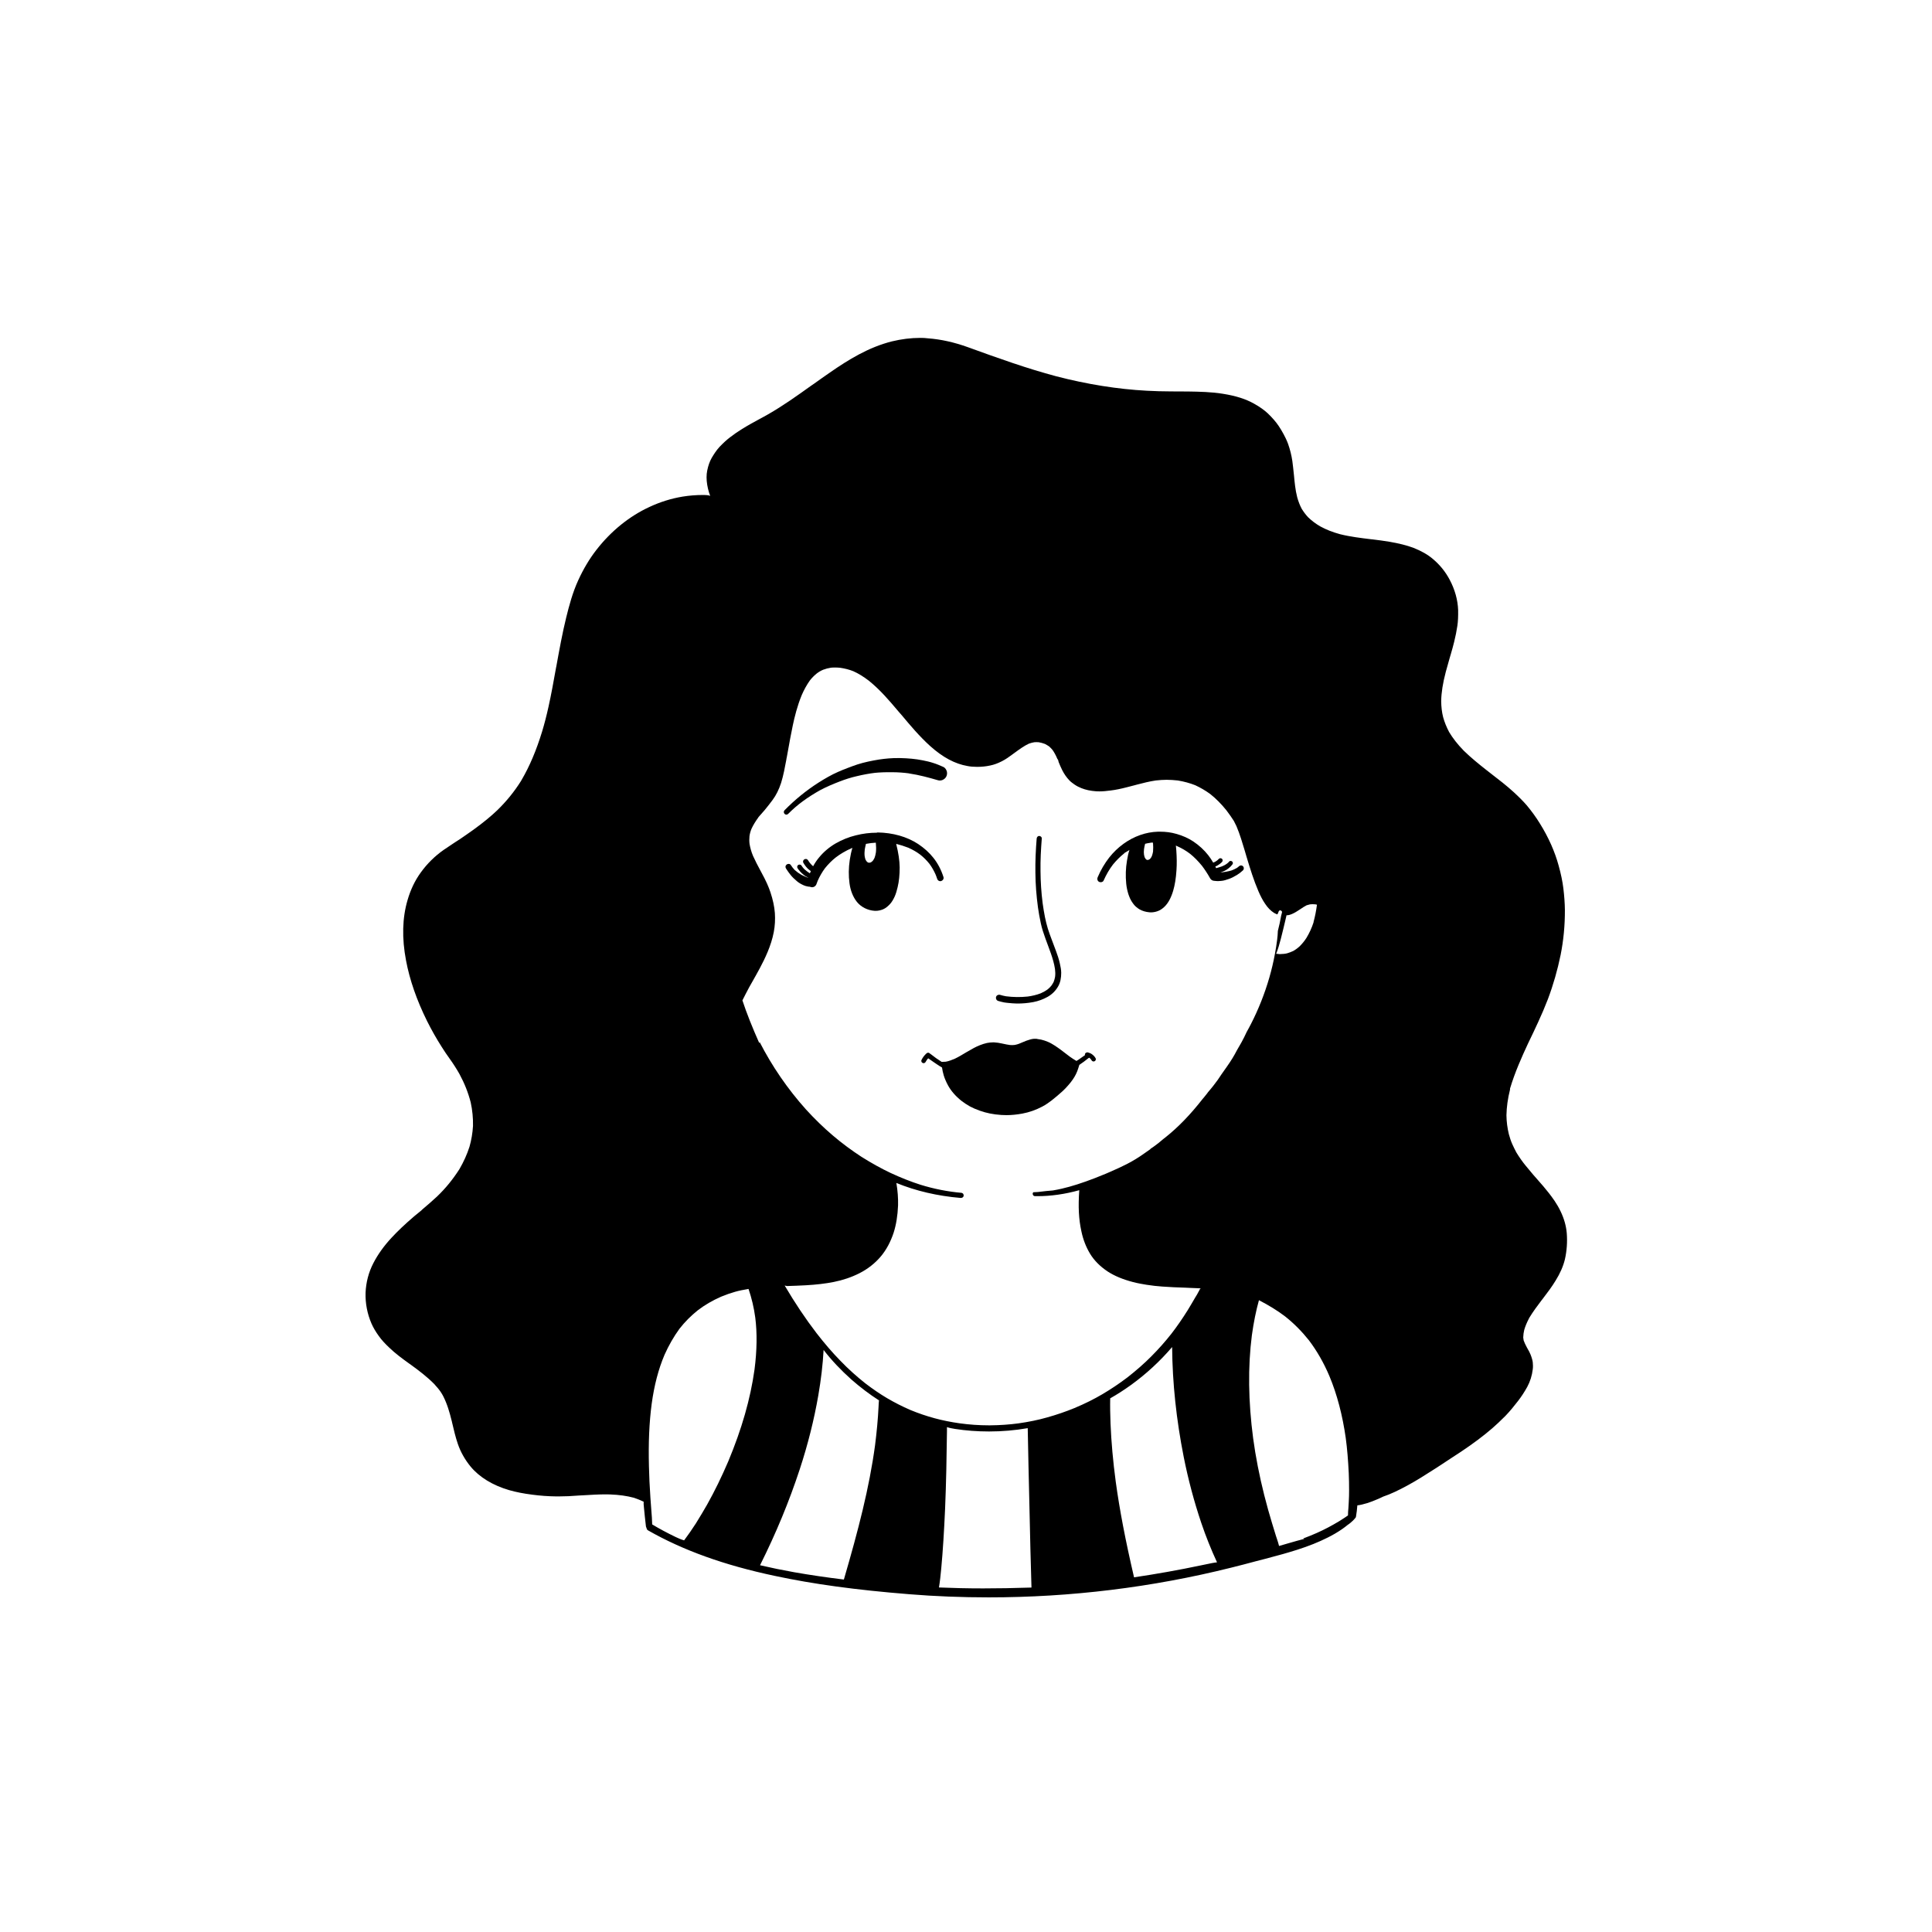 <?xml version="1.0" encoding="utf-8"?>
<!-- Generator: Adobe Illustrator 23.1.0, SVG Export Plug-In . SVG Version: 6.00 Build 0)  -->
<svg version="1.1" id="Capa_1" xmlns="http://www.w3.org/2000/svg" xmlns:xlink="http://www.w3.org/1999/xlink" x="0px" y="0px"
	 viewBox="0 0 226.77 226.77" style="enable-background:new 0 0 226.77 226.77;" xml:space="preserve">
<g>
	<path d="M121.68,98.43c-0.11,1.34-0.17,2.68-0.15,4.01c0.01,1.36,0.12,2.71,0.3,4.06c0.09,0.63,0.2,1.26,0.34,1.89
		c0.13,0.61,0.33,1.2,0.54,1.78c0.42,1.18,0.93,2.33,1.12,3.57c0.04,0.31,0.05,0.61,0.01,0.92c-0.04,0.21-0.09,0.4-0.17,0.6
		c-0.08,0.15-0.17,0.3-0.27,0.44c-0.13,0.16-0.26,0.29-0.42,0.42c-0.26,0.19-0.53,0.34-0.82,0.47c-0.49,0.19-1.01,0.31-1.53,0.38
		c-0.85,0.09-1.71,0.08-2.55-0.03c0,0,0,0,0,0c-0.24-0.04-0.47-0.1-0.71-0.17c-0.2-0.05-0.41,0.06-0.46,0.26
		c-0.05,0.2,0.06,0.4,0.26,0.46c0.23,0.06,0.45,0.13,0.68,0.17c0.16,0.03,0.32,0.04,0.48,0.06c0.34,0.04,0.68,0.06,1.01,0.07
		c0.65,0.01,1.31-0.05,1.95-0.17c0.58-0.11,1.15-0.32,1.67-0.61c0.5-0.28,0.92-0.69,1.21-1.18c0.3-0.49,0.39-1.07,0.39-1.64
		c0-0.37-0.08-0.74-0.16-1.1c-0.11-0.5-0.27-0.98-0.45-1.46c-0.31-0.88-0.68-1.74-0.96-2.63c-0.14-0.45-0.24-0.9-0.34-1.36
		c-0.11-0.54-0.19-1.08-0.27-1.63c-0.16-1.25-0.24-2.51-0.25-3.77c-0.02-1.28,0.05-2.55,0.15-3.82c0.02-0.16-0.15-0.3-0.31-0.3
		C121.81,98.12,121.69,98.27,121.68,98.43 M122.39,105.95c0,0.02,0.01,0.04,0.01,0.06L122.39,105.95z M123.84,114.63
		c0,0.01,0,0.01,0,0.02C123.84,114.65,123.84,114.64,123.84,114.63 M123.69,115.21c0,0.01-0.01,0.02-0.01,0.03
		C123.68,115.22,123.69,115.22,123.69,115.21 M123.02,116.09c-0.01,0.01-0.02,0.01-0.03,0.02C123,116.11,123.01,116.1,123.02,116.09
		"/>
	<path d="M103.18,89.15c-0.85,0.14-1.7,0.31-2.52,0.57c-0.39,0.13-0.77,0.27-1.16,0.42c-0.38,0.14-0.76,0.3-1.13,0.46
		c-0.8,0.35-1.55,0.79-2.28,1.25c-1.46,0.93-2.79,2.02-4,3.25c-0.12,0.12-0.12,0.31,0,0.43c0.11,0.12,0.31,0.12,0.42,0
		c0.54-0.54,1.11-1.04,1.73-1.49c0.64-0.47,1.31-0.89,2-1.28c0.76-0.41,1.56-0.74,2.36-1.05c0.63-0.24,1.28-0.45,1.94-0.6
		c0.74-0.18,1.5-0.32,2.25-0.41c-0.06,0.01-0.12,0.02-0.18,0.02c0.7-0.07,1.41-0.09,2.12-0.08c0.67,0,1.34,0.05,2.01,0.14l-0.1-0.01
		c0.03,0,0.07,0.01,0.1,0.02c0.04,0,0.08,0.01,0.12,0.02c-0.04,0-0.08-0.01-0.12-0.02c1.14,0.17,2.25,0.47,3.35,0.79
		c0.36,0.11,0.76-0.06,0.96-0.39c0.11-0.19,0.14-0.42,0.09-0.63c-0.05-0.2-0.2-0.44-0.39-0.53c-0.4-0.18-0.8-0.35-1.22-0.48
		c-0.39-0.13-0.8-0.22-1.2-0.3c-0.88-0.18-1.77-0.25-2.66-0.27c-0.08,0-0.15,0-0.23,0C104.67,88.97,103.93,89.04,103.18,89.15
		 M106.73,90.77L106.73,90.77C106.73,90.77,106.73,90.77,106.73,90.77C106.73,90.77,106.73,90.77,106.73,90.77"/>
	<path d="M136.17,97.62c-0.08,0-0.16,0-0.25,0c-1.42,0.04-2.83,0.54-4.06,1.43c-0.63,0.46-1.19,1-1.67,1.61
		c-0.52,0.67-0.98,1.44-1.34,2.29c-0.1,0.22-0.04,0.44,0.14,0.55c0.06,0.03,0.13,0.05,0.21,0.05c0.16,0,0.29-0.08,0.34-0.2
		c0.3-0.68,0.67-1.32,1.1-1.88c0.39-0.47,0.81-0.9,1.26-1.26l0.08-0.07l-0.01-0.01c0.17-0.1,0.38-0.23,0.6-0.36
		c-0.12,0.34-0.21,0.74-0.29,1.25c-0.15,0.88-0.18,1.79-0.09,2.7c0.04,0.42,0.13,0.83,0.25,1.22c0.06,0.18,0.13,0.36,0.21,0.54
		c0.09,0.2,0.21,0.38,0.33,0.55c0.19,0.28,0.46,0.52,0.78,0.71c0.32,0.18,0.7,0.3,1.14,0.34c0.06,0.01,0.13,0.01,0.19,0.01
		c0.26,0,0.53-0.05,0.78-0.14c0.29-0.1,0.56-0.28,0.82-0.53c0.43-0.42,0.76-1.03,1.01-1.86c0.2-0.68,0.33-1.46,0.39-2.43
		c0.05-0.71,0.04-1.47-0.02-2.32c-0.01-0.19-0.03-0.38-0.05-0.57l0.08,0.05l0.09,0.04c0.52,0.23,1.02,0.52,1.49,0.88
		c0.49,0.39,0.95,0.86,1.4,1.41c0.32,0.42,0.64,0.9,0.97,1.49c0.1,0.17,0.29,0.28,0.49,0.28c0.17,0.02,0.29,0.03,0.42,0.03
		c0.11,0,0.22-0.01,0.34-0.02c0.33-0.02,0.65-0.13,0.96-0.24c0.28-0.1,0.57-0.24,0.91-0.45c0.25-0.15,0.49-0.33,0.71-0.54
		c0.14-0.12,0.15-0.33,0.04-0.47c-0.06-0.07-0.16-0.12-0.26-0.12c-0.08,0-0.15,0.03-0.21,0.08c-0.08,0.08-0.17,0.14-0.26,0.21
		c-0.21,0.12-0.42,0.22-0.64,0.3l0,0c-0.41,0.12-0.85,0.2-1.4,0.25l0.12-0.02c0.17-0.05,0.33-0.13,0.49-0.2
		c0.14-0.06,0.29-0.16,0.44-0.28c0.08-0.06,0.16-0.13,0.23-0.2c0.07-0.07,0.14-0.15,0.2-0.23c0.04-0.04,0.08-0.1,0.08-0.18
		c0-0.07-0.02-0.13-0.07-0.18c-0.05-0.05-0.12-0.08-0.2-0.08c-0.07,0-0.13,0.03-0.17,0.07l-0.09,0.12l-0.01-0.01
		c-0.07,0.07-0.14,0.14-0.23,0.19c-0.06,0.04-0.13,0.08-0.19,0.12c-0.1,0.05-0.21,0.1-0.32,0.15c-0.25,0.09-0.47,0.15-0.69,0.21
		l-0.04-0.1l-0.05-0.1c0.07-0.02,0.15-0.06,0.23-0.1c0.09-0.05,0.18-0.11,0.26-0.17c0.11-0.08,0.2-0.16,0.29-0.25
		c0.1-0.1,0.11-0.27,0.01-0.37c-0.05-0.05-0.12-0.08-0.19-0.08c-0.07,0-0.13,0.03-0.18,0.07c-0.07,0.08-0.15,0.15-0.23,0.21
		c-0.03,0.03-0.12,0.08-0.21,0.14c-0.07,0.04-0.15,0.07-0.23,0.1c-0.18-0.32-0.38-0.61-0.59-0.88c-0.48-0.61-1.07-1.15-1.74-1.6
		c-0.57-0.38-1.25-0.69-2.02-0.9C137.46,97.7,136.82,97.62,136.17,97.62 M135.05,98.91c0.01,0,0.03,0,0.03,0h0
		c0.09-0.01,0.16-0.02,0.23-0.02l0.02,0.11l0.01,0c0.02,0.31,0.03,0.63,0,0.95c-0.03,0.18-0.07,0.34-0.13,0.51
		c-0.02,0.05-0.07,0.15-0.14,0.26c-0.04,0.05-0.09,0.1-0.14,0.14l-0.18,0.08l-0.11-0.01l-0.11-0.04l0.01-0.01
		c-0.03-0.03-0.07-0.06-0.09-0.09c-0.04-0.06-0.07-0.12-0.1-0.18c-0.03-0.09-0.05-0.19-0.07-0.28c-0.03-0.2-0.03-0.42,0-0.66
		c0.03-0.21,0.07-0.42,0.13-0.63c0.2-0.05,0.42-0.09,0.64-0.12C135.03,98.91,135.04,98.91,135.05,98.91
		C135.05,98.91,135.05,98.91,135.05,98.91C135.05,98.91,135.05,98.91,135.05,98.91"/>
	<path d="M102.91,97.74c-0.81,0-1.64,0.1-2.46,0.31c-0.83,0.2-1.62,0.52-2.37,0.95c-0.74,0.43-1.4,0.99-1.92,1.62
		c-0.28,0.33-0.52,0.69-0.72,1.06c-0.05-0.06-0.12-0.12-0.18-0.17c-0.06-0.06-0.11-0.12-0.17-0.19c-0.09-0.1-0.16-0.22-0.24-0.34
		c-0.07-0.11-0.17-0.15-0.24-0.16c-0.1,0-0.17,0.02-0.23,0.07c-0.07,0.05-0.11,0.13-0.12,0.21c-0.01,0.09,0.02,0.16,0.07,0.23
		c0.16,0.27,0.34,0.49,0.53,0.67c0.1,0.09,0.2,0.17,0.31,0.25c-0.04,0.08-0.08,0.17-0.11,0.26c-0.1-0.07-0.21-0.14-0.32-0.22
		c-0.11-0.08-0.22-0.17-0.32-0.26l-0.18-0.2c-0.06-0.08-0.12-0.16-0.18-0.25c-0.05-0.07-0.12-0.1-0.21-0.1
		c-0.07,0-0.13,0.02-0.18,0.06c-0.12,0.09-0.13,0.26-0.04,0.39c0.09,0.13,0.18,0.25,0.28,0.36c0.11,0.13,0.25,0.25,0.38,0.36
		c0.16,0.15,0.37,0.27,0.62,0.38l-0.21-0.06c-0.22-0.09-0.43-0.18-0.64-0.29c-0.28-0.16-0.54-0.35-0.79-0.57
		c-0.18-0.19-0.32-0.38-0.45-0.58c-0.05-0.08-0.14-0.13-0.26-0.13c-0.08,0-0.17,0.03-0.23,0.08c-0.07,0.06-0.12,0.14-0.13,0.23
		c-0.01,0.1,0.03,0.18,0.07,0.25c0.16,0.26,0.34,0.5,0.53,0.74c0.2,0.25,0.45,0.49,0.75,0.74c0.21,0.18,0.47,0.33,0.78,0.47
		c0.12,0.06,0.27,0.1,0.42,0.13c0.09,0.02,0.18,0.04,0.3,0.04c0.05,0.01,0.09,0.03,0.13,0.04c0.05,0.01,0.09,0.02,0.14,0.02
		c0.24,0,0.45-0.16,0.52-0.39c0.04-0.13,0.09-0.25,0.14-0.37c0.24-0.54,0.52-1.02,0.85-1.47c0.38-0.47,0.8-0.9,1.27-1.27
		c0.55-0.42,1.17-0.78,1.83-1.07l0.12-0.05c-0.13,0.43-0.23,0.9-0.31,1.42c-0.14,0.94-0.15,1.85-0.03,2.73
		c0.11,0.85,0.41,1.61,0.87,2.19c0.49,0.61,1.27,1,2.1,1.05l0.12,0c0.27,0,0.55-0.06,0.83-0.17c0.33-0.13,0.6-0.38,0.81-0.6
		c0.25-0.26,0.43-0.6,0.57-0.9c0.16-0.35,0.26-0.74,0.35-1.11c0.16-0.66,0.24-1.42,0.24-2.31c-0.01-0.81-0.14-1.69-0.41-2.77
		c0.48,0.12,0.96,0.27,1.42,0.45c0.54,0.24,1,0.51,1.41,0.82l0,0c0.41,0.32,0.76,0.68,1.08,1.08c0.28,0.38,0.51,0.79,0.7,1.21
		c0.07,0.17,0.14,0.35,0.2,0.54c0.05,0.17,0.2,0.28,0.37,0.28c0.03,0,0.07,0,0.1-0.02c0.1-0.03,0.19-0.1,0.24-0.19
		c0.05-0.09,0.06-0.19,0.03-0.28c-0.27-0.85-0.67-1.61-1.18-2.25c-0.48-0.61-1.08-1.15-1.8-1.63c-1.32-0.86-2.96-1.32-4.76-1.35
		L102.91,97.74z M102.19,98.97c0.01,0,0.03-0.01,0.03-0.01c0.2-0.02,0.39-0.04,0.58-0.05c0.04,0.42,0.05,0.79,0.01,1.14c0,0,0,0,0,0
		c0,0,0,0,0,0v0c-0.04,0.28-0.1,0.47-0.16,0.64c-0.05,0.1-0.1,0.2-0.17,0.3c-0.05,0.06-0.1,0.12-0.17,0.17
		c-0.04,0.03-0.09,0.06-0.14,0.08l-0.11,0.02l-0.16-0.01l0-0.01c-0.03-0.01-0.06-0.03-0.1-0.06c-0.03-0.03-0.07-0.06-0.09-0.09
		c-0.04-0.06-0.08-0.12-0.12-0.19c-0.05-0.15-0.08-0.28-0.1-0.41c-0.03-0.24-0.02-0.5,0.01-0.77c0.03-0.18,0.08-0.43,0.14-0.67
		c0.16-0.03,0.33-0.06,0.51-0.08C102.17,98.97,102.18,98.97,102.19,98.97C102.18,98.97,102.18,98.97,102.19,98.97
		C102.18,98.97,102.19,98.97,102.19,98.97"/>
	<path d="M121.56,121.93c-0.07,0-0.14,0-0.21,0c-0.14,0.01-0.29,0.04-0.43,0.08c-0.34,0.09-0.57,0.19-0.83,0.3
		c-0.21,0.09-0.34,0.15-0.48,0.2c-0.14,0.06-0.31,0.1-0.5,0.14c-0.09,0.01-0.19,0.02-0.28,0.02c-0.09,0-0.19,0-0.28-0.01
		c-0.29-0.04-0.55-0.09-0.81-0.15l-0.14-0.03c-0.3-0.07-0.6-0.11-0.9-0.13c-0.06,0-0.12,0-0.18,0c-0.22,0-0.45,0.03-0.67,0.07
		c-0.28,0.06-0.55,0.15-0.81,0.25c-0.5,0.19-0.96,0.46-1.44,0.74l-0.16,0.09c-0.48,0.29-0.93,0.56-1.39,0.78
		c-0.17,0.07-0.34,0.14-0.52,0.2c-0.17,0.06-0.35,0.11-0.53,0.14c-0.16,0.01-0.31,0.02-0.47,0.02c-0.45-0.28-0.88-0.59-1.28-0.91
		l-0.13-0.09c-0.04-0.05-0.1-0.08-0.17-0.08c-0.08,0-0.15,0.03-0.21,0.09c-0.11,0.1-0.21,0.21-0.3,0.32
		c-0.11,0.14-0.2,0.29-0.27,0.43c-0.03,0.06-0.04,0.13-0.02,0.2c0.02,0.07,0.07,0.13,0.14,0.16c0.03,0.02,0.07,0.03,0.12,0.03
		c0.1,0,0.19-0.06,0.24-0.15c0.04-0.07,0.07-0.13,0.12-0.2c0.08-0.11,0.12-0.17,0.18-0.22c0.21,0.14,0.44,0.3,0.66,0.46l0.28,0.19
		c0.22,0.15,0.45,0.3,0.68,0.43c0.04,0.3,0.11,0.61,0.2,0.92c0.11,0.36,0.27,0.74,0.49,1.15c0.36,0.67,0.9,1.29,1.59,1.84
		c0.29,0.23,0.63,0.45,1.02,0.67c0.32,0.17,0.69,0.33,1.14,0.49c0.75,0.27,1.58,0.44,2.52,0.5c0.2,0.01,0.4,0.02,0.6,0.02
		c0.58,0,1.21-0.06,1.86-0.18c0.81-0.15,1.61-0.43,2.36-0.83c0.4-0.21,0.75-0.46,1.08-0.71c0.43-0.34,0.86-0.7,1.31-1.11
		c0.23-0.21,0.45-0.45,0.65-0.68c0.19-0.21,0.36-0.43,0.52-0.66c0.29-0.41,0.51-0.86,0.65-1.32c0.05-0.14,0.09-0.27,0.13-0.41
		c0.37-0.24,0.73-0.52,1.08-0.8l0.11-0.04c0,0.02,0.02,0.04,0.07,0.08c0.09,0.08,0.14,0.16,0.18,0.23c0.05,0.08,0.14,0.13,0.23,0.13
		c0.05,0,0.1-0.02,0.14-0.04c0.06-0.03,0.1-0.1,0.12-0.17c0.02-0.08,0-0.15-0.04-0.2c-0.04-0.07-0.09-0.14-0.16-0.22
		c-0.08-0.08-0.15-0.15-0.25-0.22c-0.15-0.11-0.32-0.17-0.5-0.22h-0.01c-0.19,0-0.29,0.1-0.31,0.21c-0.01,0.04-0.01,0.08,0,0.12
		c-0.25,0.18-0.5,0.36-0.77,0.54l-0.09,0.05l-0.14,0.09c-0.25-0.15-0.51-0.31-0.76-0.49c-0.24-0.18-0.46-0.34-0.67-0.51
		c-0.27-0.21-0.52-0.4-0.77-0.57c-0.23-0.16-0.47-0.32-0.72-0.46c-0.29-0.17-0.61-0.29-0.85-0.37c-0.24-0.08-0.5-0.14-0.78-0.17
		C121.73,121.93,121.64,121.93,121.56,121.93"/>
	<path d="M108.01,39.66c-1.09,0-2.21,0.14-3.32,0.41c-2.75,0.69-5.12,2.16-7.27,3.65c-0.62,0.42-1.22,0.86-1.83,1.29l-0.26,0.18
		l-0.12,0.08c-1.62,1.16-3.3,2.36-5.07,3.37l-0.5,0.28l-0.5,0.27c-0.68,0.37-1.36,0.74-2.02,1.15c-0.5,0.31-0.98,0.64-1.42,0.98
		c-0.41,0.31-0.81,0.68-1.24,1.13c-0.38,0.41-0.67,0.87-0.93,1.31c-0.23,0.41-0.4,0.88-0.52,1.48c-0.1,0.49-0.1,1.05,0,1.66
		c0.04,0.29,0.12,0.58,0.21,0.9c0.04,0.13,0.09,0.27,0.14,0.4c-0.2-0.08-0.46-0.1-0.9-0.1c-0.74,0-1.53,0.06-2.34,0.19
		c-1.33,0.22-2.64,0.63-3.88,1.21c-2.37,1.09-4.53,2.84-6.25,5.06c-0.8,1.03-1.51,2.22-2.11,3.53c-0.67,1.46-1.07,2.97-1.42,4.39
		c-0.45,1.83-0.8,3.76-1.16,5.74l-0.03,0.14c-0.31,1.73-0.57,3.17-0.89,4.61c-0.23,1.04-0.48,2.01-0.75,2.9
		c-0.68,2.22-1.47,4.08-2.42,5.7l-0.05,0.09c-0.81,1.29-1.73,2.41-2.8,3.45c-0.72,0.69-1.63,1.44-2.79,2.28
		c-0.53,0.38-1.07,0.75-1.61,1.12l-0.56,0.36l-0.21,0.14c-0.37,0.24-0.73,0.48-1.09,0.73c-1.05,0.73-1.98,1.65-2.71,2.67
		c-0.68,0.93-1.2,2.02-1.55,3.23c-0.62,2.09-0.68,4.48-0.18,7.1c0.42,2.25,1.25,4.65,2.47,7.11c0.51,1.02,1.09,2.05,1.73,3.05
		c0.29,0.46,0.59,0.91,0.91,1.35c0.46,0.64,0.84,1.24,1.16,1.81c0.6,1.11,1.03,2.2,1.32,3.33c0.2,0.91,0.29,1.85,0.27,2.77
		c-0.05,0.84-0.19,1.66-0.41,2.43c-0.29,0.91-0.68,1.77-1.19,2.65c-0.79,1.22-1.59,2.21-2.62,3.2c-0.55,0.51-1.11,1-1.73,1.52
		l-0.12,0.12l-0.82,0.67c-1.11,0.95-1.96,1.76-2.7,2.56c-0.87,0.94-1.58,1.93-2.11,2.96c-0.55,1.06-0.86,2.25-0.91,3.46
		c-0.04,1.23,0.2,2.48,0.69,3.61c0.21,0.48,0.49,0.96,0.86,1.47c0.35,0.5,0.78,0.94,1.2,1.34c0.73,0.71,1.58,1.33,2.33,1.87
		l0.35,0.25c0.84,0.61,1.8,1.34,2.62,2.17c0.15,0.16,0.29,0.32,0.43,0.49c0.22,0.26,0.42,0.55,0.61,0.9c0.49,0.95,0.77,1.94,1,2.87
		l0.03,0.11l0.03,0.14c0.21,0.9,0.41,1.75,0.69,2.56c0.32,0.93,0.84,1.84,1.48,2.62c1.04,1.26,2.61,2.21,4.52,2.77
		c0.84,0.24,1.71,0.41,2.75,0.54c0.91,0.12,1.85,0.19,2.79,0.2h0.32c0.7,0,1.48-0.03,2.43-0.11l0.41-0.02
		c0.96-0.06,1.81-0.11,2.69-0.11c0.16,0,0.32,0,0.47,0.01c1.08,0.04,1.97,0.17,2.8,0.39c0.41,0.14,0.76,0.28,1.14,0.46l0,0.3
		l0.03,0.34c0.07,0.73,0.14,1.46,0.23,2.19c0.01,0.1,0.02,0.17,0.08,0.24c-0.01,0.11,0.07,0.24,0.18,0.3
		c4.1,2.34,8.96,4.09,14.88,5.34c4.49,0.96,9.51,1.65,15.77,2.15c3.05,0.25,6.19,0.37,9.34,0.37c9.6,0,19.17-1.17,28.46-3.49
		c0.97-0.24,1.93-0.49,2.89-0.75l1.01-0.26c1.59-0.41,2.78-0.75,3.85-1.09c1.35-0.43,2.52-0.9,3.57-1.43
		c0.59-0.29,1.15-0.62,1.69-0.99c0.23-0.16,0.44-0.32,0.66-0.5c0.1-0.07,0.21-0.14,0.3-0.22c0.2-0.16,0.4-0.35,0.61-0.61
		c0.04-0.05,0.06-0.09,0.06-0.14c0.08-0.45,0.12-0.84,0.16-1.32c0.31-0.03,0.69-0.12,1.15-0.26c0.38-0.12,0.74-0.26,1.09-0.41
		c0.27-0.11,0.54-0.23,0.8-0.36c0.86-0.29,1.75-0.71,2.89-1.33c1.03-0.56,1.97-1.16,3.19-1.94l0.71-0.46l0.59-0.39l0.79-0.52
		l0.98-0.64c1.42-0.95,2.62-1.85,3.65-2.74c0.47-0.41,0.96-0.87,1.53-1.44c0.58-0.6,1.07-1.22,1.49-1.76
		c0.41-0.53,0.77-1.09,1.08-1.65c0.34-0.63,0.56-1.32,0.65-2.07c0.04-0.28,0.02-0.57,0-0.82c-0.02-0.13-0.04-0.26-0.08-0.38
		c-0.05-0.18-0.11-0.36-0.18-0.53c-0.09-0.23-0.21-0.45-0.34-0.67l-0.11-0.2c-0.17-0.31-0.28-0.57-0.36-0.79
		c-0.02-0.11-0.04-0.22-0.05-0.34c0.01-0.33,0.05-0.62,0.12-0.9c0.12-0.41,0.29-0.83,0.54-1.31l0.05-0.1
		c0.44-0.73,0.98-1.45,1.42-2.03l0.11-0.14l0.07-0.09c0.58-0.76,1.06-1.4,1.49-2.11c0.53-0.85,0.89-1.67,1.09-2.49
		c0.23-1.01,0.3-2.05,0.22-3.08c-0.07-0.84-0.31-1.7-0.72-2.55c-0.42-0.9-1-1.67-1.4-2.18c-0.41-0.53-0.86-1.04-1.3-1.54l-0.51-0.58
		c-0.31-0.36-0.6-0.71-0.9-1.08c-0.37-0.45-0.73-0.96-1.09-1.55c-0.17-0.32-0.33-0.65-0.48-0.98c-0.16-0.36-0.28-0.73-0.4-1.17
		c-0.17-0.71-0.27-1.43-0.28-2.21c0.02-0.95,0.15-1.93,0.42-3.01l0-0.12c0.57-1.91,1.38-3.71,2.1-5.26l0.47-0.98l0.21-0.44
		c0.18-0.38,0.36-0.76,0.53-1.14c0.4-0.86,0.78-1.76,1.13-2.66c0.64-1.7,1.14-3.45,1.5-5.21c0.34-1.71,0.51-3.48,0.5-5.28
		c-0.01-0.8-0.07-1.63-0.18-2.54c-0.1-0.81-0.28-1.68-0.55-2.65c-0.45-1.66-1.19-3.32-2.19-4.93c-0.44-0.72-0.96-1.44-1.55-2.15
		c-0.4-0.46-0.87-0.94-1.52-1.54c-0.84-0.77-1.8-1.51-2.57-2.1l-0.73-0.57c-0.8-0.63-1.74-1.39-2.59-2.22
		c-0.72-0.74-1.28-1.46-1.71-2.18c-0.31-0.59-0.54-1.16-0.7-1.74c-0.15-0.59-0.22-1.21-0.23-1.88c0.02-1.02,0.19-2.11,0.54-3.44
		c0.14-0.51,0.29-1.04,0.44-1.57l0.07-0.24l0.08-0.27c0.14-0.47,0.27-0.95,0.39-1.43c0.16-0.65,0.29-1.29,0.38-1.9
		c0.08-0.53,0.1-1.13,0.09-1.84c-0.04-1.18-0.38-2.41-0.99-3.56c-0.49-0.93-1.15-1.75-1.96-2.43c-0.6-0.52-1.38-0.96-2.32-1.33
		c-0.76-0.28-1.67-0.51-2.77-0.7c-0.67-0.11-1.33-0.2-2-0.28l-0.2-0.02c-1.15-0.14-2.42-0.29-3.62-0.59
		c-0.88-0.24-1.64-0.54-2.33-0.92c-0.53-0.31-1-0.66-1.42-1.07c-0.28-0.3-0.52-0.62-0.75-0.99c-0.22-0.42-0.39-0.85-0.53-1.36
		c-0.22-0.86-0.3-1.73-0.38-2.58c-0.07-0.65-0.12-1.16-0.19-1.67c-0.1-0.68-0.27-1.36-0.5-2.01c-0.16-0.44-0.37-0.85-0.52-1.13
		c-0.18-0.33-0.37-0.66-0.58-0.97c-0.33-0.49-0.75-0.97-1.28-1.48c-0.43-0.4-0.93-0.76-1.63-1.15c-0.96-0.54-2.12-0.91-3.63-1.15
		c-1.35-0.22-2.76-0.25-4.09-0.27c-0.67-0.01-1.34-0.01-2.01-0.01c-0.95,0-1.89-0.03-2.84-0.08c-3.41-0.18-7-0.75-10.65-1.7
		c-3.38-0.9-6.69-2.08-10.35-3.41c-1.61-0.58-3.18-0.93-4.69-1.04C108.63,39.67,108.32,39.66,108.01,39.66 M89,95.94l0.67-0.76
		l0.07-0.08c0.32-0.39,0.64-0.79,0.94-1.2c0.42-0.56,0.75-1.24,1-2c0.28-0.9,0.45-1.85,0.61-2.7l0.03-0.19l0.04-0.19l0.12-0.66
		c0.18-1,0.36-2.01,0.57-3c0.21-1,0.53-2.31,1.06-3.59c0.27-0.62,0.58-1.18,0.94-1.69c0.23-0.3,0.5-0.57,0.79-0.81
		c0.23-0.18,0.49-0.34,0.78-0.46c0.29-0.11,0.59-0.19,0.92-0.24c0.16-0.02,0.32-0.02,0.48-0.02c0.2,0,0.4,0.01,0.59,0.03
		c0.55,0.08,1.06,0.21,1.54,0.4c0.61,0.27,1.2,0.64,1.82,1.11c1.33,1.07,2.43,2.36,3.48,3.61l0.42,0.48
		c0.96,1.15,2.05,2.45,3.3,3.58c1.48,1.33,2.92,2.1,4.38,2.35c0.34,0.07,0.73,0.1,1.15,0.1c0.52,0,1.03-0.05,1.53-0.16
		c0.45-0.09,0.9-0.26,1.37-0.5c0.46-0.23,0.88-0.54,1.22-0.79l0.3-0.22c0.55-0.4,1.08-0.79,1.64-1.05c0.21-0.07,0.42-0.14,0.64-0.17
		c0.08-0.01,0.16-0.01,0.24-0.01c0.09,0,0.19,0,0.28,0.01c0.25,0.04,0.48,0.11,0.73,0.2c0.17,0.09,0.33,0.18,0.49,0.29
		c0.13,0.12,0.27,0.26,0.39,0.4c0.21,0.29,0.4,0.64,0.58,1.07l0.08,0.1l0.07,0.27c0.13,0.33,0.27,0.64,0.42,0.95
		c0.23,0.45,0.51,0.86,0.85,1.21c0.17,0.18,0.38,0.32,0.57,0.46c0.3,0.21,0.56,0.33,0.83,0.44c0.5,0.2,1.05,0.32,1.74,0.37
		c0.13,0.01,0.26,0.01,0.38,0.01c0.4,0,0.83-0.04,1.35-0.11c0.56-0.07,1.15-0.19,1.88-0.38c0.33-0.08,0.64-0.16,0.97-0.25l0.14-0.04
		c0.77-0.2,1.51-0.39,2.26-0.5c0.46-0.05,0.89-0.08,1.28-0.08c0.41,0,0.86,0.03,1.32,0.08c0.73,0.12,1.42,0.31,2.05,0.56
		c0.62,0.29,1.19,0.62,1.74,1.02c0.65,0.51,1.3,1.16,1.91,1.92c0.33,0.43,0.61,0.84,0.87,1.24c0.11,0.2,0.21,0.41,0.31,0.62
		c0.41,0.97,0.71,2,0.96,2.83l0.22,0.75c0.44,1.46,0.85,2.78,1.4,4.06c0.25,0.58,0.49,1.04,0.77,1.45c0.32,0.49,0.67,0.84,1.06,1.09
		c0.12,0.07,0.25,0.13,0.38,0.18c0.07-0.08,0.1-0.16,0.12-0.23c0.05-0.17,0.13-0.25,0.23-0.25c0.09,0.02,0.15,0.06,0.18,0.11
		c0.03,0.05,0.04,0.11,0.02,0.16l-0.03,0.12c-0.02,0.08-0.04,0.16-0.06,0.23c-0.12,0.66-0.24,1.23-0.39,1.8
		c-0.01,0.35-0.04,0.68-0.08,1.01c-0.07,0.54-0.15,1.08-0.25,1.61c-0.18,0.99-0.41,1.96-0.68,2.89c-0.54,1.86-1.26,3.68-2.14,5.4
		c-0.16,0.32-0.34,0.64-0.51,0.95c-0.18,0.4-0.38,0.79-0.59,1.18l-0.17,0.3c-0.12,0.22-0.24,0.43-0.37,0.64
		c-0.33,0.65-0.73,1.3-1.22,1.99c-0.21,0.31-0.41,0.58-0.6,0.85c-0.28,0.44-0.58,0.87-0.97,1.36c-0.2,0.25-0.4,0.5-0.61,0.74
		l-0.09,0.12l-0.09,0.12c-0.11,0.14-0.21,0.27-0.33,0.41l-0.13,0.15c-1.43,1.83-2.85,3.3-4.34,4.49l-0.22,0.17l-0.16,0.13
		c-0.27,0.24-0.56,0.47-0.85,0.68c-0.14,0.11-0.29,0.21-0.44,0.31l-0.09,0.06L135,134.9c-0.22,0.16-0.45,0.32-0.67,0.47
		c-0.67,0.48-1.37,0.91-2.08,1.27c-0.62,0.31-1.25,0.61-1.89,0.88c-0.18,0.08-0.36,0.16-0.55,0.24c-0.43,0.18-0.86,0.35-1.29,0.52
		c-1.48,0.57-2.72,0.97-3.89,1.24c-0.35,0.08-0.69,0.15-1.05,0.21c-0.26,0.03-0.53,0.05-0.79,0.07c-0.32,0.04-0.63,0.08-0.95,0.11
		l-0.18,0.01c-0.13,0.01-0.25,0.02-0.37,0.02c-0.05,0.06-0.08,0.1-0.08,0.16c0,0.08,0.03,0.17,0.08,0.22
		c0.05,0.05,0.12,0.08,0.19,0.08l0.31,0c1.55,0,3.2-0.23,4.89-0.7c-0.14,1.97-0.06,3.42,0.25,4.83c0.2,0.96,0.54,1.83,1,2.6
		c0.48,0.8,1.18,1.51,2.08,2.11c0.8,0.52,1.78,0.93,2.97,1.24c0.55,0.15,1.13,0.24,1.59,0.32c0.65,0.1,1.25,0.17,1.85,0.21
		c0.89,0.07,1.78,0.1,2.67,0.13l0.22,0.01l0.42,0.02c0.41,0.01,0.82,0.03,1.23,0.05l-0.1,0.05l-0.07,0.15
		c-0.09,0.18-0.19,0.36-0.29,0.53l-0.09,0.15l-0.1,0.16c-0.3,0.51-0.59,1.02-0.9,1.52c-0.62,0.99-1.26,1.92-1.91,2.76
		c-0.74,0.94-1.54,1.84-2.36,2.66c-0.82,0.83-1.76,1.65-2.79,2.46c-0.96,0.73-1.96,1.4-2.98,2c-0.97,0.57-2.03,1.1-3.25,1.61
		c-1.02,0.42-2.13,0.8-3.21,1.1c-1.04,0.3-2.18,0.53-3.38,0.7c-1.04,0.14-2.15,0.22-3.32,0.23h-0.15c-1.13,0-2.29-0.08-3.44-0.24
		c-0.99-0.14-1.99-0.34-2.91-0.59c-0.97-0.26-1.93-0.59-2.85-0.97c-0.95-0.41-1.87-0.88-2.74-1.39c-0.83-0.49-1.68-1.07-2.54-1.73
		c-0.99-0.78-2.01-1.69-2.94-2.66c-0.94-0.96-1.85-2.02-2.79-3.23c-1.29-1.68-2.55-3.56-3.75-5.6l0.27,0.06
		c0.74-0.02,1.48-0.05,2.22-0.09c1.21-0.07,2.28-0.19,3.28-0.39c1.06-0.21,2.07-0.55,3-1.02c0.97-0.49,1.84-1.17,2.52-1.98
		c0.63-0.75,1.14-1.69,1.5-2.78c0.3-0.94,0.47-1.99,0.52-3.21c0.02-0.83-0.04-1.7-0.2-2.63c2.29,0.94,4.83,1.53,7.55,1.76
		c0.19,0,0.32-0.09,0.35-0.25c0.01-0.08-0.01-0.17-0.06-0.24c-0.05-0.06-0.13-0.1-0.19-0.11c-1.61-0.14-3.24-0.46-4.82-0.95
		c-1.1-0.35-2.32-0.83-3.52-1.39c-1.12-0.53-2.23-1.15-3.41-1.89c-1.15-0.75-2.29-1.59-3.38-2.52c-1.06-0.9-2.12-1.93-3.14-3.05
		c-2.14-2.39-3.97-5.05-5.44-7.92l-0.02,0.17c-0.83-1.87-1.51-3.57-1.99-5.04c0.25-0.5,0.52-1.03,0.8-1.55l0.42-0.74
		c0.28-0.5,0.56-0.99,0.83-1.5c0.59-1.11,1.32-2.6,1.63-4.22c0.14-0.73,0.18-1.48,0.13-2.24c-0.06-0.77-0.23-1.57-0.52-2.44
		c-0.22-0.66-0.53-1.36-1.03-2.27l-0.17-0.32c-0.29-0.54-0.58-1.09-0.84-1.67c-0.21-0.5-0.33-0.95-0.41-1.4
		c-0.04-0.31-0.04-0.62-0.01-0.93c0.04-0.29,0.12-0.58,0.24-0.87c0.2-0.43,0.46-0.86,0.82-1.35L89,95.94z M151.05,107.43
		c0.17,0,0.4-0.06,0.62-0.16c0.3-0.13,0.57-0.3,0.87-0.5l0.11-0.07c0.23-0.16,0.46-0.31,0.71-0.44c0.12-0.04,0.26-0.08,0.4-0.11
		c0.09-0.01,0.19-0.02,0.29-0.02c0.12,0,0.25,0.01,0.36,0.02c0.07,0.01,0.12,0.02,0.17,0.04c-0.1,0.74-0.23,1.41-0.39,1.98
		l-0.02,0.12c-0.2,0.62-0.49,1.24-0.82,1.79c-0.23,0.36-0.49,0.68-0.8,0.99c-0.25,0.23-0.51,0.42-0.77,0.56
		c-0.24,0.11-0.48,0.2-0.72,0.27c-0.24,0.06-0.51,0.08-0.87,0.09l-0.27-0.03l-0.13-0.01c0.23-0.55,0.39-1.16,0.55-1.76
		c0.18-0.69,0.33-1.34,0.49-2l0.18-0.77C151.04,107.43,151.05,107.43,151.05,107.43 M80.3,180.8c-0.33-0.09-0.65-0.23-0.99-0.39
		c-1-0.48-1.93-0.98-2.76-1.48c-0.01-0.53-0.05-1.09-0.1-1.66c-0.04-0.54-0.08-1.02-0.11-1.51c-0.09-1.27-0.14-2.47-0.17-3.65
		c-0.07-2.75,0.03-5.14,0.32-7.32c0.3-2.19,0.79-4.08,1.51-5.77c0.49-1.1,1.08-2.13,1.75-3.05c0.64-0.82,1.35-1.53,2.15-2.17
		c0.82-0.63,1.74-1.16,2.74-1.6c0.58-0.24,1.13-0.43,1.66-0.58c0.46-0.13,0.97-0.23,1.56-0.33c0.36,1.07,0.63,2.17,0.79,3.37
		c0.23,1.81,0.2,3.86-0.09,6.1c-0.48,3.43-1.49,6.96-3.08,10.77c-0.78,1.82-1.61,3.52-2.48,5.07c-0.38,0.66-0.82,1.41-1.32,2.21
		C81.22,179.52,80.78,180.16,80.3,180.8 M150.13,181.46l-0.07-0.26l-0.06-0.21l-0.24-0.73c-0.16-0.5-0.31-1-0.46-1.5
		c-0.31-1-0.6-2.07-0.91-3.27c-0.57-2.27-1.01-4.51-1.3-6.66c-0.57-4.31-0.63-8.39-0.15-12.11c0.21-1.51,0.48-2.85,0.83-4.11
		c1.14,0.59,2.19,1.23,3.09,1.92c1.01,0.8,1.94,1.74,2.77,2.78c0.94,1.24,1.75,2.65,2.41,4.21c0.9,2.15,1.54,4.6,1.92,7.28
		c0.17,1.26,0.28,2.65,0.35,4.11c0.03,0.66,0.04,1.32,0.04,1.99c0,0.47-0.01,0.95-0.04,1.42l-0.02,0.34l-0.02,0.34
		c-0.03,0.3-0.05,0.59-0.05,0.87c-0.2,0.15-0.42,0.29-0.64,0.43l-0.39,0.25c-0.42,0.25-0.85,0.5-1.29,0.73
		c-0.85,0.45-1.78,0.87-2.94,1.3l0.14,0.04l-0.89,0.24C151.52,181.05,150.84,181.26,150.13,181.46 M133.11,185.14
		c-1.02-4.38-1.7-7.94-2.15-11.23c-0.32-2.4-0.52-4.63-0.61-6.81c-0.04-1.03-0.06-2.03-0.04-2.97c0.77-0.43,1.6-0.96,2.46-1.58
		c1.78-1.29,3.39-2.78,4.81-4.44c0.03,4.22,0.5,8.56,1.36,12.9c0.52,2.62,1.21,5.22,2.06,7.74c0.54,1.6,1.17,3.16,1.85,4.63
		c-0.39,0.04-0.8,0.13-1.23,0.22l-0.68,0.14C138.38,184.28,135.74,184.75,133.11,185.14 M99.05,185.4
		c-2.05-0.25-3.96-0.53-5.84-0.86c-1.4-0.25-2.71-0.52-4-0.82c1.9-3.8,3.42-7.49,4.66-11.26c0.96-2.92,1.69-5.85,2.18-8.68
		c0.32-1.84,0.53-3.64,0.62-5.33c0.92,1.2,2.03,2.37,3.26,3.47c1.04,0.91,2.13,1.74,3.24,2.45l-0.03,0.34l-0.02,0.41
		c-0.07,1.45-0.21,2.93-0.41,4.52C102.03,174.65,100.75,179.57,99.05,185.4 M115.39,186.44c-1.81,0-3.55-0.04-5.18-0.11
		c0.12-0.72,0.2-1.48,0.27-2.24c0.19-2.04,0.33-4.32,0.45-6.99c0.13-3.03,0.18-6.1,0.22-9.08l0-0.17v-0.17l0-0.17
		c0.29,0.1,0.64,0.16,0.94,0.21c1.28,0.2,2.63,0.3,4,0.3c1.53,0,3.05-0.13,4.54-0.39l0.09,4.44l0.12,5.18
		c0.07,3.04,0.13,6.06,0.23,9.09C118.99,186.41,117.08,186.44,115.39,186.44"/>
</g>
</svg>
